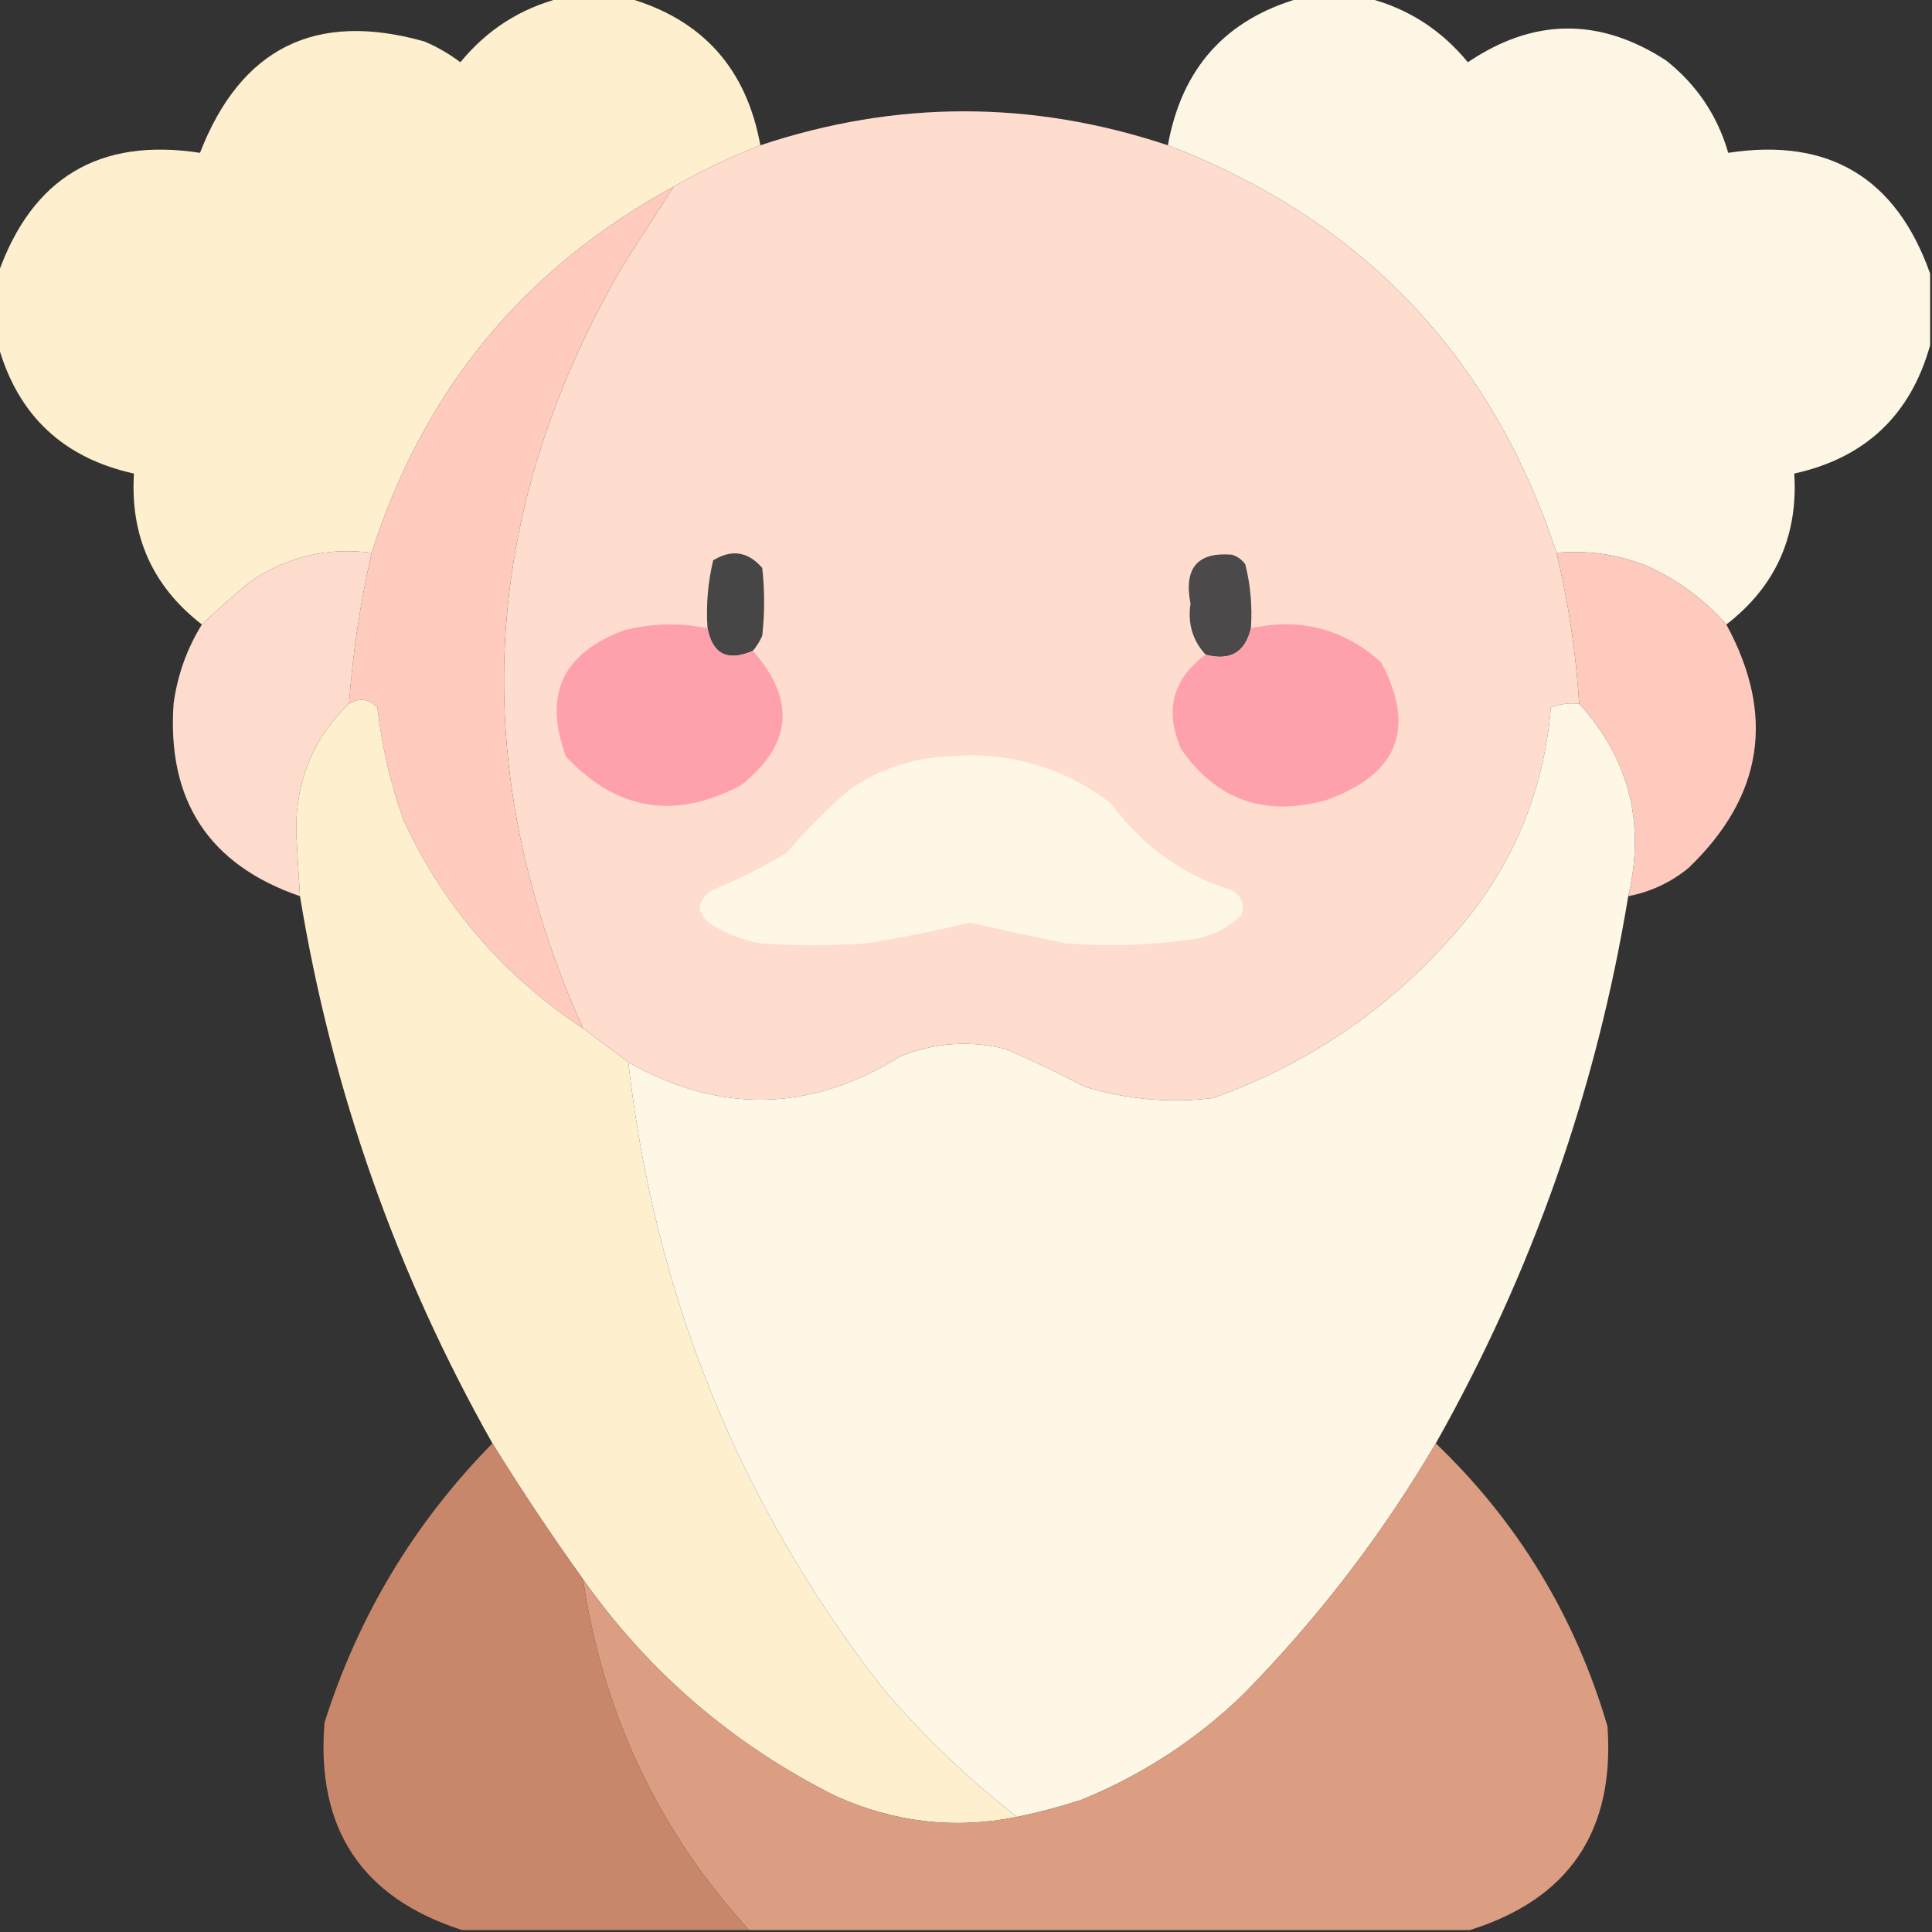 <?xml version="1.0" encoding="UTF-8"?>
<!DOCTYPE svg PUBLIC "-//W3C//DTD SVG 1.1//EN" "http://www.w3.org/Graphics/SVG/1.1/DTD/svg11.dtd">
<svg xmlns="http://www.w3.org/2000/svg" version="1.1" width="512px" height="512px" style="shape-rendering:geometricPrecision; text-rendering:geometricPrecision; image-rendering:optimizeQuality; fill-rule:evenodd; clip-rule:evenodd" xmlns:xlink="http://www.w3.org/1999/xlink">
<rect width="100%" height="100%" fill="#333333" stroke="none"/>
<g><path style="opacity:0.994" fill="#fff0cf" d="M 148.5,-0.5 C 154.5,-0.5 160.5,-0.5 166.5,-0.5C 186.149,5.157 197.815,18.157 201.5,38.5C 193.575,41.588 185.909,45.255 178.5,49.5C 138.862,71.094 112.195,103.428 98.5,146.5C 86.891,144.981 76.225,147.481 66.5,154C 61.953,157.721 57.62,161.554 53.5,165.5C 40.472,155.436 34.472,142.102 35.5,125.5C 16.68,121.346 4.68,110.013 -0.5,91.5C -0.5,85.167 -0.5,78.833 -0.5,72.5C 8.507,47.08 26.34,36.413 53,40.5C 63.827,12.67 83.66,2.837 112.5,11C 115.912,12.454 119.079,14.288 122,16.5C 129.058,7.898 137.892,2.231 148.5,-0.5 Z"/></g>
<g><path style="opacity:0.993" fill="#fff7e6" d="M 344.5,-0.5 C 350.5,-0.5 356.5,-0.5 362.5,-0.5C 373.108,2.231 381.942,7.898 389,16.5C 406.378,4.744 423.878,4.577 441.5,16C 449.625,22.422 455.125,30.588 458,40.5C 484.66,36.413 502.493,47.08 511.5,72.5C 511.5,78.833 511.5,85.167 511.5,91.5C 506.32,110.013 494.32,121.346 475.5,125.5C 476.528,142.102 470.528,155.436 457.5,165.5C 451.704,158.912 444.704,153.745 436.5,150C 428.801,146.918 420.801,145.752 412.5,146.5C 395.27,94.268 360.936,58.268 309.5,38.5C 313.164,18.087 324.83,5.087 344.5,-0.5 Z"/></g>
<g><path style="opacity:0.999" fill="#fedcce" d="M 309.5,38.5 C 360.936,58.268 395.27,94.268 412.5,146.5C 415.644,159.652 417.644,172.985 418.5,186.5C 415.881,186.232 413.381,186.565 411,187.5C 409.193,208.932 401.527,227.932 388,244.5C 370.044,266.058 347.877,281.558 321.5,291C 309.915,292.38 298.582,291.38 287.5,288C 280.621,284.394 273.621,281.061 266.5,278C 256.956,275.634 247.622,276.301 238.5,280C 214.781,294.734 190.781,295.234 166.5,281.5C 162.5,278.5 158.5,275.5 154.5,272.5C 123.437,203.359 126.937,136.026 165,70.5C 169.521,63.443 174.021,56.443 178.5,49.5C 185.909,45.255 193.575,41.588 201.5,38.5C 237.5,26.5 273.5,26.5 309.5,38.5 Z"/></g>
<g><path style="opacity:1" fill="#ffcbbe" d="M 178.5,49.5 C 174.021,56.443 169.521,63.443 165,70.5C 126.937,136.026 123.437,203.359 154.5,272.5C 133.497,258.662 117.664,240.328 107,217.5C 103.521,207.771 101.187,197.771 100,187.5C 97.806,185.163 95.306,184.83 92.5,186.5C 93.475,173.005 95.475,159.672 98.5,146.5C 112.195,103.428 138.862,71.094 178.5,49.5 Z"/></g>
<g><path style="opacity:0.992" fill="#ffddcf" d="M 98.5,146.5 C 95.475,159.672 93.475,173.005 92.5,186.5C 82.988,195.673 78.321,207.006 78.5,220.5C 78.797,226.174 79.13,231.841 79.5,237.5C 55.396,229.194 44.23,212.194 46,186.5C 47.026,178.918 49.526,171.918 53.5,165.5C 57.62,161.554 61.953,157.721 66.5,154C 76.225,147.481 86.891,144.981 98.5,146.5 Z"/></g>
<g><path style="opacity:1" fill="#464646" d="M 199.5,172.5 C 192.82,175.374 188.82,173.374 187.5,166.5C 187.09,160.379 187.59,154.379 189,148.5C 193.877,145.479 198.21,146.146 202,150.5C 202.667,156.5 202.667,162.5 202,168.5C 201.338,169.984 200.504,171.317 199.5,172.5 Z"/></g>
<g><path style="opacity:1" fill="#4b4949" d="M 331.5,166.5 C 330.011,172.886 326.011,175.219 319.5,173.5C 316.05,169.744 314.717,165.244 315.5,160C 313.669,150.56 317.336,146.226 326.5,147C 327.931,147.465 329.097,148.299 330,149.5C 331.404,155.044 331.904,160.71 331.5,166.5 Z"/></g>
<g><path style="opacity:0.987" fill="#ffcbbe" d="M 412.5,146.5 C 420.801,145.752 428.801,146.918 436.5,150C 444.704,153.745 451.704,158.912 457.5,165.5C 470.575,189.547 467.242,211.047 447.5,230C 442.798,233.851 437.465,236.351 431.5,237.5C 436.062,218.077 431.728,201.077 418.5,186.5C 417.644,172.985 415.644,159.652 412.5,146.5 Z"/></g>
<g><path style="opacity:1" fill="#fea1ac" d="M 187.5,166.5 C 188.82,173.374 192.82,175.374 199.5,172.5C 210.959,185.409 209.959,197.242 196.5,208C 178.976,217.387 163.476,214.887 150,200.5C 143.891,184.214 149.058,173.047 165.5,167C 172.794,165.17 180.127,165.003 187.5,166.5 Z"/></g>
<g><path style="opacity:1" fill="#fea1ac" d="M 319.5,173.5 C 326.011,175.219 330.011,172.886 331.5,166.5C 344.571,163.642 356.071,166.642 366,175.5C 375.329,193.037 370.496,205.204 351.5,212C 335.3,216.588 322.466,212.088 313,198.5C 308.582,188.279 310.749,179.946 319.5,173.5 Z"/></g>
<g><path style="opacity:1" fill="#fef0cf" d="M 154.5,272.5 C 158.5,275.5 162.5,278.5 166.5,281.5C 173.496,343.361 195.996,398.694 234,447.5C 244.74,460.075 256.573,471.409 269.5,481.5C 253.089,484.829 237.089,482.996 221.5,476C 194.342,462.426 172.008,443.259 154.5,418.5C 146.074,406.749 138.074,394.749 130.5,382.5C 104.964,337.229 87.964,288.896 79.5,237.5C 79.13,231.841 78.797,226.174 78.5,220.5C 78.321,207.006 82.988,195.673 92.5,186.5C 95.306,184.83 97.806,185.163 100,187.5C 101.187,197.771 103.521,207.771 107,217.5C 117.664,240.328 133.497,258.662 154.5,272.5 Z"/></g>
<g><path style="opacity:0.999" fill="#fef7e5" d="M 418.5,186.5 C 431.728,201.077 436.062,218.077 431.5,237.5C 423.036,288.895 406.036,337.228 380.5,382.5C 366.307,406.67 349.307,428.836 329.5,449C 317.011,461.084 302.677,470.417 286.5,477C 280.894,478.815 275.227,480.315 269.5,481.5C 256.573,471.409 244.74,460.075 234,447.5C 195.996,398.694 173.496,343.361 166.5,281.5C 190.781,295.234 214.781,294.734 238.5,280C 247.622,276.301 256.956,275.634 266.5,278C 273.621,281.061 280.621,284.394 287.5,288C 298.582,291.38 309.915,292.38 321.5,291C 347.877,281.558 370.044,266.058 388,244.5C 401.527,227.932 409.193,208.932 411,187.5C 413.381,186.565 415.881,186.232 418.5,186.5 Z"/></g>
<g><path style="opacity:1" fill="#fff7e5" d="M 250.5,200.5 C 266.912,198.92 281.578,203.086 294.5,213C 302.629,224.12 313.296,231.786 326.5,236C 329.087,237.525 329.92,239.692 329,242.5C 325.238,246.13 320.738,248.297 315.5,249C 304.544,250.517 293.544,250.85 282.5,250C 273.972,248.243 265.472,246.409 257,244.5C 247.937,246.706 238.77,248.539 229.5,250C 220.167,250.667 210.833,250.667 201.5,250C 196.864,249.121 192.531,247.455 188.5,245C 184.5,242 184.5,239 188.5,236C 195.446,233.194 202.112,229.861 208.5,226C 213.728,219.86 219.395,214.194 225.5,209C 233.129,203.849 241.462,201.016 250.5,200.5 Z"/></g>
<g><path style="opacity:0.997" fill="#db9e82" d="M 380.5,382.5 C 402.275,403.363 417.441,428.363 426,457.5C 427.974,485.255 415.807,503.255 389.5,511.5C 325.833,511.5 262.167,511.5 198.5,511.5C 174.485,485.128 159.818,454.128 154.5,418.5C 172.008,443.259 194.342,462.426 221.5,476C 237.089,482.996 253.089,484.829 269.5,481.5C 275.227,480.315 280.894,478.815 286.5,477C 302.677,470.417 317.011,461.084 329.5,449C 349.307,428.836 366.307,406.67 380.5,382.5 Z"/></g>
<g><path style="opacity:1" fill="#c8866a" d="M 130.5,382.5 C 138.074,394.749 146.074,406.749 154.5,418.5C 159.818,454.128 174.485,485.128 198.5,511.5C 173.167,511.5 147.833,511.5 122.5,511.5C 95.883,502.97 83.716,484.637 86,456.5C 94.977,428.195 109.811,403.529 130.5,382.5 Z"/></g>
</svg>
